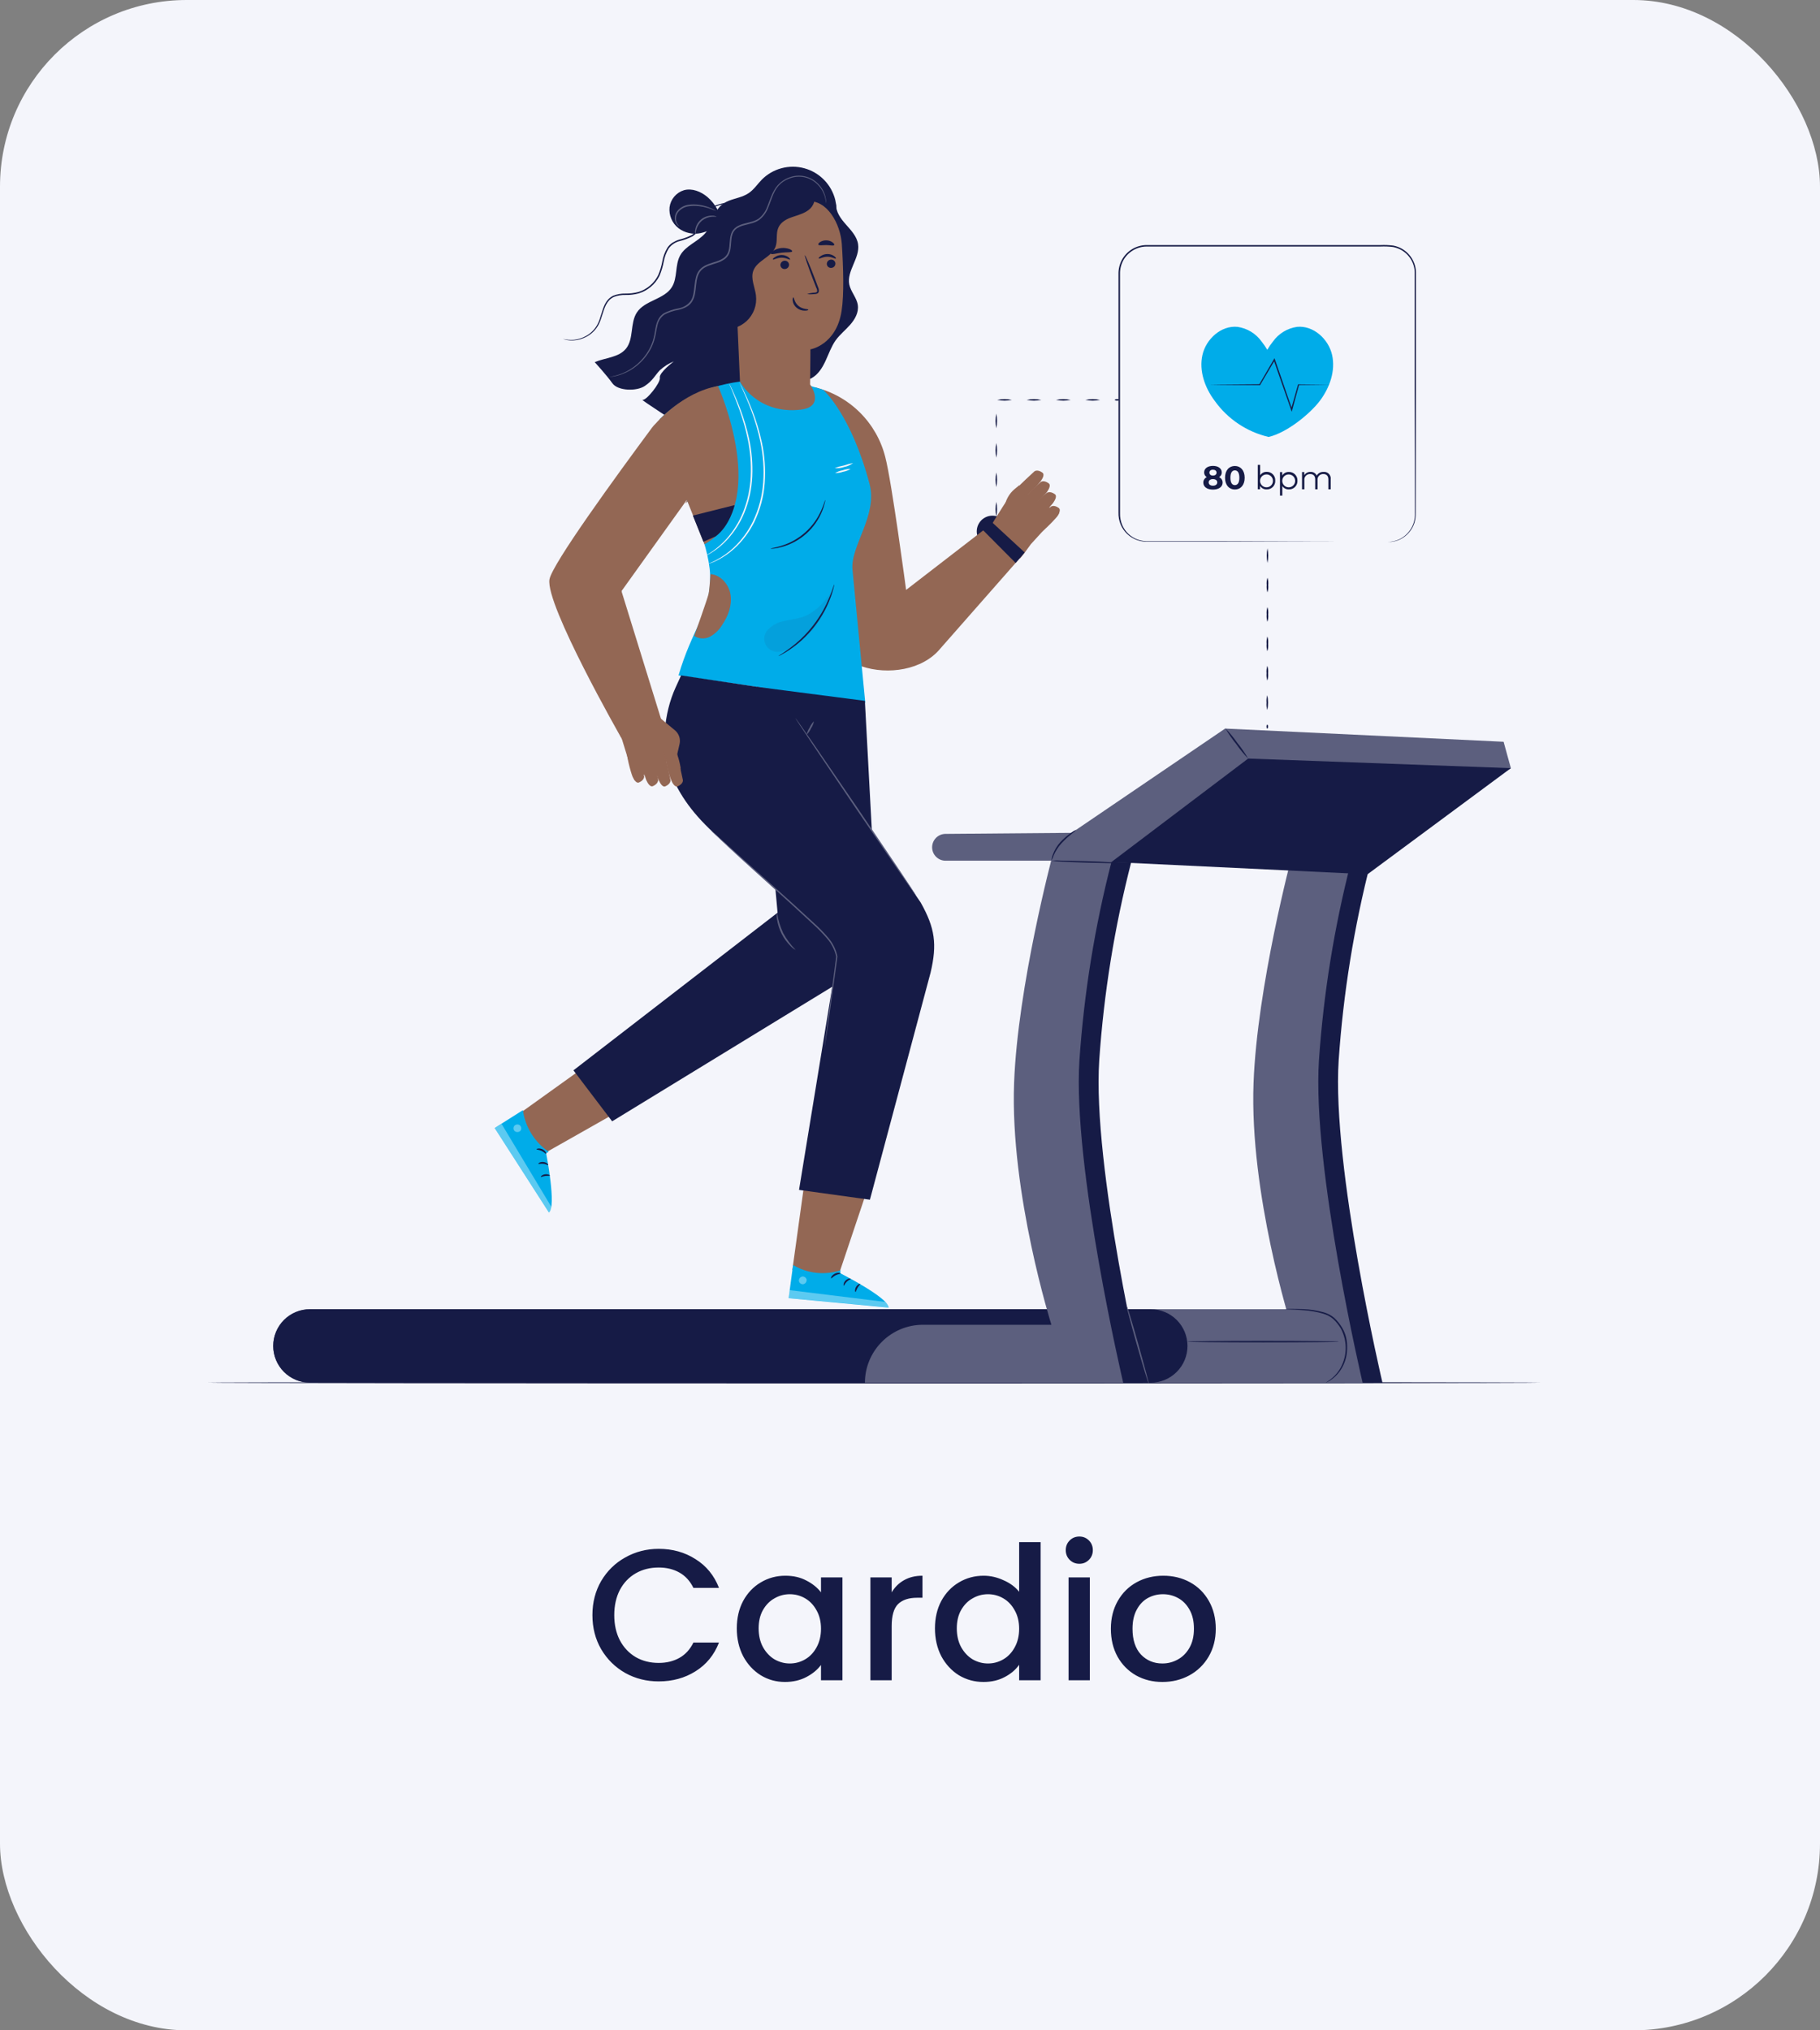 <svg width="156" height="174" viewBox="0 0 156 174" fill="none" xmlns="http://www.w3.org/2000/svg">
<rect x="0" y="0" width="156" height="174" fill="#808080" stroke="none"/>
<rect width="156" height="174" rx="16" fill="#F4F5FB"/>
<path d="M132.053 118.495C132.053 118.531 106.472 118.561 74.924 118.561C43.377 118.561 17.796 118.531 17.796 118.495C17.796 118.46 43.367 118.44 74.924 118.44C106.482 118.44 132.053 118.46 132.053 118.495Z" fill="#161B46"/>
<path d="M67.916 108.836L69.148 99.931L74.917 100.228L71.706 109.796L67.916 108.836Z" fill="#936754"/>
<path d="M72.044 108.864L72.024 109.116C72.024 109.116 76.189 111.232 76.164 112.057L67.596 111.255L67.979 108.413C68.585 108.774 69.261 109.002 69.963 109.079C70.664 109.157 71.374 109.084 72.044 108.864Z" fill="#00ACE9"/>
<g opacity="0.6">
<path opacity="0.6" d="M68.755 109.401C68.671 109.419 68.596 109.467 68.545 109.537C68.494 109.607 68.47 109.693 68.478 109.779C68.493 109.863 68.54 109.94 68.608 109.991C68.677 110.043 68.763 110.067 68.849 110.058C68.938 110.04 69.018 109.988 69.072 109.914C69.126 109.84 69.15 109.749 69.141 109.658C69.118 109.569 69.062 109.493 68.984 109.446C68.905 109.399 68.811 109.384 68.723 109.406" fill="white"/>
</g>
<g opacity="0.6">
<path opacity="0.6" d="M67.591 111.25L67.682 110.565L75.864 111.573C75.864 111.573 76.232 111.775 76.164 112.042L67.591 111.25Z" fill="white"/>
</g>
<path d="M72.052 109.139C72.052 109.179 71.835 109.179 71.616 109.295C71.396 109.411 71.273 109.575 71.235 109.547C71.197 109.519 71.283 109.295 71.55 109.156C71.817 109.018 72.064 109.101 72.052 109.139Z" fill="#161B46"/>
<path d="M72.916 109.594C72.916 109.635 72.734 109.69 72.576 109.846C72.417 110.003 72.356 110.192 72.324 110.187C72.291 110.182 72.278 109.935 72.48 109.741C72.682 109.547 72.918 109.554 72.916 109.594Z" fill="#161B46"/>
<path d="M73.327 110.719C73.286 110.719 73.249 110.507 73.377 110.29C73.506 110.074 73.71 109.998 73.725 110.038C73.74 110.079 73.606 110.187 73.503 110.368C73.4 110.55 73.367 110.716 73.327 110.719Z" fill="#161B46"/>
<path d="M44.281 95.606L50.584 91.088L55.566 93.797L46.526 98.915L44.281 95.606Z" fill="#936754"/>
<path d="M47.028 98.703L46.814 98.844C46.814 98.844 47.716 103.428 47.051 103.915L42.399 96.672L44.821 95.14C44.919 95.856 45.166 96.542 45.546 97.156C45.926 97.77 46.431 98.297 47.028 98.703Z" fill="#00ACE9"/>
<g opacity="0.6">
<path opacity="0.6" d="M44.576 96.45C44.51 96.394 44.425 96.365 44.338 96.367C44.251 96.37 44.168 96.404 44.105 96.463C44.045 96.526 44.013 96.609 44.013 96.695C44.013 96.781 44.045 96.864 44.105 96.927C44.175 96.988 44.266 97.021 44.36 97.018C44.453 97.015 44.542 96.977 44.609 96.912C44.663 96.838 44.686 96.747 44.674 96.657C44.663 96.567 44.617 96.485 44.546 96.428" fill="white"/>
</g>
<g opacity="0.6">
<path opacity="0.6" d="M42.401 96.672L42.996 96.322L47.237 103.393C47.237 103.393 47.305 103.806 47.053 103.915L42.401 96.672Z" fill="white"/>
</g>
<path d="M46.814 98.882C46.776 98.905 46.648 98.736 46.421 98.63C46.194 98.524 45.987 98.532 45.982 98.492C45.977 98.451 46.212 98.371 46.486 98.492C46.761 98.613 46.852 98.87 46.814 98.882Z" fill="#161B46"/>
<path d="M46.988 99.845C46.957 99.875 46.799 99.759 46.572 99.736C46.345 99.714 46.166 99.779 46.143 99.736C46.121 99.694 46.31 99.55 46.59 99.585C46.869 99.62 47.028 99.822 46.988 99.845Z" fill="#161B46"/>
<path d="M46.355 100.86C46.327 100.833 46.471 100.669 46.723 100.636C46.975 100.603 47.159 100.719 47.139 100.752C47.119 100.785 46.95 100.752 46.743 100.78C46.537 100.807 46.38 100.893 46.355 100.86Z" fill="#161B46"/>
<path d="M85.067 46.884C85.811 46.884 86.413 46.282 86.413 45.539C86.413 44.795 85.811 44.193 85.067 44.193C84.324 44.193 83.722 44.795 83.722 45.539C83.722 46.282 84.324 46.884 85.067 46.884Z" fill="#161B46"/>
<path d="M69.857 33.196C71.31 33.549 72.64 34.293 73.702 35.347C74.764 36.401 75.518 37.725 75.882 39.176C76.436 41.28 77.666 50.556 77.666 50.556L85.08 44.833L87.373 47.88L80.587 55.596C79.075 57.428 76.114 57.864 73.861 57.108C71.303 56.249 71.172 54.48 71.464 51.798L69.857 33.196Z" fill="#936754"/>
<path d="M88.356 46.64L90.798 43.966L86.998 41.95C86.731 42.111 85.08 44.825 85.08 44.825L84.979 45.292C84.979 45.292 87.32 47.837 87.386 47.88C87.451 47.923 88.356 46.64 88.356 46.64Z" fill="#936754"/>
<path d="M90.644 44.208C90.644 44.208 90.632 44.241 90.601 44.279C90.349 44.599 89.137 45.854 88.931 45.763C88.724 45.672 88.356 45.148 88.485 44.954C88.613 44.76 90.07 43.422 90.07 43.422C90.07 43.422 90.322 43.226 90.743 43.528C91.01 43.715 90.644 44.208 90.644 44.208Z" fill="#936754"/>
<path d="M90.311 43.029C90.311 43.029 90.299 43.062 90.271 43.099C90.019 43.422 88.805 44.677 88.598 44.584C88.391 44.49 88.026 43.971 88.154 43.775C88.283 43.578 89.737 42.242 89.737 42.242C89.737 42.242 89.989 42.046 90.412 42.348C90.679 42.537 90.311 43.029 90.311 43.029Z" fill="#936754"/>
<path d="M89.782 42.096C89.782 42.096 89.77 42.129 89.74 42.167C89.487 42.487 88.273 43.742 88.066 43.651C87.859 43.56 87.494 43.036 87.623 42.84C87.751 42.643 89.205 41.307 89.205 41.307C89.205 41.307 89.457 41.111 89.881 41.416C90.148 41.602 89.782 42.096 89.782 42.096Z" fill="#936754"/>
<path d="M89.24 41.179C89.24 41.179 89.228 41.212 89.198 41.25C88.946 41.572 87.734 42.827 87.527 42.734C87.32 42.641 86.955 42.122 87.083 41.925C87.212 41.728 88.666 40.393 88.666 40.393C88.666 40.393 88.918 40.196 89.341 40.499C89.616 40.688 89.24 41.179 89.24 41.179Z" fill="#936754"/>
<path d="M88.832 44.576C89.068 44.414 89.284 44.225 89.475 44.012C89.687 43.826 89.875 43.614 90.034 43.382C89.796 43.541 89.58 43.73 89.389 43.944C89.175 44.128 88.988 44.341 88.832 44.576Z" fill="#936754"/>
<path d="M88.076 43.871C88.402 43.628 88.704 43.355 88.978 43.057C89.282 42.786 89.559 42.488 89.805 42.165C89.179 42.681 88.6 43.252 88.076 43.871Z" fill="#936754"/>
<g opacity="0.78">
<path opacity="0.78" d="M87.373 43.092C88.001 42.578 88.579 42.007 89.102 41.386C88.777 41.629 88.475 41.902 88.2 42.2C87.897 42.471 87.62 42.769 87.373 43.092Z" fill="#936754"/>
</g>
<path d="M85.932 44.947L86.101 43.51C86.175 42.882 86.489 42.306 86.978 41.903L87.35 41.598L89.732 44.095C89.732 44.095 88.671 44.78 88.139 43.964L88.265 45.302L85.932 44.947Z" fill="#936754"/>
<path d="M87.968 45.309C87.95 45.309 88.036 45.161 88.089 44.889C88.159 44.511 88.088 44.121 87.89 43.792L87.701 43.483L87.991 43.704L88.656 44.208H88.641C88.796 44.297 88.974 44.339 89.152 44.33C89.331 44.321 89.503 44.261 89.649 44.158C89.669 44.141 89.689 44.122 89.707 44.102V44.211C89.006 43.533 88.379 42.91 87.955 42.447C87.741 42.21 87.575 42.013 87.451 41.875C87.387 41.808 87.334 41.731 87.293 41.648C87.55 41.874 87.794 42.114 88.023 42.369C88.467 42.822 89.102 43.427 89.808 44.105L89.863 44.158L89.812 44.213C89.789 44.242 89.762 44.269 89.732 44.291C89.562 44.428 89.35 44.501 89.132 44.498C88.934 44.494 88.74 44.446 88.563 44.357L87.91 43.83L88.008 43.742C88.214 44.101 88.271 44.526 88.167 44.926C88.136 45.07 88.067 45.202 87.968 45.309Z" fill="#936754"/>
<path d="M89.188 44.299C89.215 44.312 89.104 44.45 89.062 44.679C89.051 44.739 89.058 44.801 89.083 44.857C89.108 44.913 89.148 44.96 89.2 44.992C89.275 45.016 89.355 45.019 89.432 45.002C89.509 44.986 89.58 44.949 89.639 44.896C89.939 44.657 90.233 44.448 90.422 44.286C90.611 44.125 90.725 44.007 90.745 44.022C90.765 44.037 90.682 44.178 90.493 44.37C90.251 44.606 89.994 44.826 89.722 45.027C89.641 45.097 89.543 45.143 89.438 45.16C89.333 45.178 89.226 45.166 89.127 45.126C89.049 45.079 88.989 45.008 88.956 44.924C88.922 44.839 88.918 44.746 88.943 44.659C88.971 44.555 89.022 44.457 89.092 44.375C89.147 44.319 89.18 44.294 89.188 44.299Z" fill="#936754"/>
<path d="M76.923 53.676C76.859 53.528 76.824 53.37 76.819 53.209C76.781 52.825 76.802 52.436 76.882 52.058C76.961 51.678 77.099 51.313 77.293 50.977C77.362 50.832 77.458 50.702 77.575 50.594C77.332 51.067 77.142 51.567 77.011 52.083C76.923 52.609 76.893 53.143 76.923 53.676Z" fill="#936754"/>
<path d="M84.208 45.385L87.056 48.248L87.832 47.348L85.014 44.743L84.208 45.385Z" fill="#161B46"/>
<path d="M65.437 36.509C65.615 35.532 65.071 34.352 65.742 33.616C66.205 33.112 67.032 33.112 67.569 32.687C68.259 32.125 68.211 31.086 68.289 30.202C68.42 28.774 69.027 27.431 70.013 26.389C70.409 25.973 70.903 25.472 70.739 24.922C70.664 24.728 70.549 24.552 70.401 24.406L65.477 18.791C65.091 18.301 64.63 17.876 64.111 17.531C63.85 17.361 63.553 17.256 63.243 17.224C62.933 17.191 62.62 17.233 62.33 17.345C61.342 17.801 61.173 19.131 60.47 19.961C59.835 20.717 58.761 21.042 58.292 21.904C57.846 22.727 58.086 23.811 57.589 24.605C56.929 25.666 55.281 25.729 54.593 26.772C53.991 27.684 54.341 29.025 53.661 29.874C53.038 30.645 51.897 30.645 50.977 31.036C50.977 31.036 52.023 32.185 52.489 32.845C52.955 33.506 54.565 33.556 55.273 33.075C55.982 32.593 56.123 32.185 56.559 31.729C56.91 31.408 57.315 31.152 57.756 30.973C57.756 30.973 56.475 31.938 56.559 32.367C56.642 32.795 55.374 34.367 55.072 34.264C54.77 34.161 58.413 36.507 58.413 36.507L65.437 36.509Z" fill="#161B46"/>
<path d="M71.671 17.479C71.621 18.149 72.064 18.738 72.51 19.242C72.956 19.747 73.455 20.271 73.551 20.936C73.722 22.115 72.566 23.204 72.795 24.378C72.924 25.006 73.435 25.51 73.526 26.142C73.617 26.775 73.286 27.354 72.881 27.821C72.475 28.287 71.978 28.672 71.621 29.176C71.263 29.68 71.034 30.336 70.761 30.925C70.489 31.515 70.124 32.105 69.552 32.415C68.69 32.883 67.485 32.667 66.825 33.387C66.165 34.108 66.389 35.363 65.603 35.89" fill="#161B46"/>
<path d="M61.359 18.504C61.342 17.897 61.904 17.426 62.471 17.204C63.038 16.982 63.66 16.896 64.164 16.556C64.613 16.256 64.92 15.785 65.29 15.402C65.757 14.929 66.342 14.589 66.984 14.417C67.626 14.244 68.302 14.245 68.943 14.42C69.584 14.595 70.167 14.937 70.632 15.412C71.098 15.886 71.428 16.476 71.591 17.121C71.807 17.988 71.659 19.013 70.976 19.588C70.182 20.258 69.007 20.11 67.992 19.9C66.976 19.691 65.827 19.487 64.968 20.084C64.464 20.445 64.164 21.029 63.852 21.571C63.539 22.113 63.146 22.665 62.554 22.869C61.962 23.073 61.16 22.72 61.138 22.095" fill="#161B46"/>
<path d="M63.758 18.63C63.504 18.655 63.27 18.776 63.101 18.968C62.933 19.16 62.843 19.408 62.851 19.663L63.458 33.415C63.484 35.038 65.857 35.953 67.596 35.912C69.36 35.869 69.408 35.01 69.431 33.463C69.466 30.882 69.463 29.915 69.463 29.935C69.463 29.955 71.684 29.562 72.135 26.659C72.362 25.22 72.283 22.859 72.157 20.931C72.044 19.195 70.897 17.065 69.159 17.252L63.758 18.63Z" fill="#936754"/>
<path d="M71.608 22.584C71.609 22.681 71.573 22.774 71.507 22.844C71.44 22.914 71.349 22.956 71.253 22.96C71.206 22.964 71.158 22.959 71.113 22.944C71.068 22.929 71.026 22.906 70.991 22.875C70.955 22.844 70.926 22.806 70.905 22.763C70.884 22.721 70.872 22.674 70.87 22.627C70.868 22.53 70.904 22.437 70.971 22.366C71.037 22.296 71.128 22.254 71.225 22.249C71.272 22.245 71.32 22.251 71.365 22.266C71.41 22.281 71.451 22.305 71.487 22.336C71.523 22.367 71.552 22.405 71.573 22.448C71.594 22.491 71.606 22.537 71.608 22.584Z" fill="#161B46"/>
<path d="M71.648 22.158C71.603 22.209 71.321 21.999 70.92 22.002C70.519 22.004 70.23 22.203 70.187 22.156C70.144 22.108 70.212 22.047 70.338 21.954C70.511 21.833 70.717 21.769 70.928 21.77C71.136 21.769 71.339 21.834 71.507 21.956C71.628 22.05 71.671 22.138 71.648 22.158Z" fill="#161B46"/>
<path d="M67.632 22.68C67.633 22.777 67.596 22.871 67.529 22.941C67.462 23.011 67.371 23.052 67.274 23.055C67.226 23.059 67.179 23.053 67.134 23.039C67.089 23.024 67.047 23 67.011 22.969C66.976 22.938 66.947 22.899 66.926 22.857C66.905 22.814 66.893 22.768 66.891 22.72C66.89 22.624 66.927 22.53 66.994 22.46C67.06 22.39 67.152 22.349 67.249 22.345C67.296 22.341 67.343 22.347 67.388 22.362C67.433 22.377 67.475 22.4 67.511 22.432C67.546 22.463 67.576 22.501 67.596 22.544C67.617 22.586 67.629 22.633 67.632 22.68Z" fill="#161B46"/>
<path d="M67.722 22.241C67.677 22.291 67.395 22.082 66.994 22.085C66.593 22.087 66.303 22.287 66.258 22.239C66.213 22.191 66.283 22.13 66.412 22.037C66.585 21.916 66.791 21.852 67.001 21.853C67.209 21.852 67.411 21.918 67.579 22.04C67.692 22.133 67.745 22.221 67.722 22.241Z" fill="#161B46"/>
<path d="M69.179 25.2C69.388 25.132 69.606 25.092 69.826 25.081C69.93 25.069 70.025 25.049 70.043 24.98C70.051 24.875 70.026 24.769 69.973 24.678L69.67 23.902C69.249 22.796 68.944 21.886 68.987 21.871C69.03 21.856 69.411 22.738 69.831 23.841C69.932 24.114 70.031 24.373 70.124 24.623C70.187 24.746 70.206 24.888 70.177 25.023C70.162 25.059 70.139 25.092 70.11 25.117C70.081 25.143 70.046 25.162 70.008 25.172C69.952 25.188 69.894 25.197 69.837 25.197C69.618 25.226 69.397 25.227 69.179 25.2Z" fill="#161B46"/>
<path d="M69.456 29.927C68.093 29.952 66.751 29.598 65.578 28.904C65.578 28.904 66.523 30.89 69.421 30.613L69.456 29.927Z" fill="#936754"/>
<path d="M69.013 26.165C68.935 26.07 68.836 25.996 68.723 25.949C68.609 25.902 68.487 25.885 68.365 25.898C68.276 25.907 68.19 25.934 68.112 25.977C68.034 26.021 67.966 26.079 67.911 26.15C67.859 26.217 67.828 26.298 67.822 26.383C67.817 26.468 67.837 26.553 67.881 26.626C67.945 26.697 68.03 26.748 68.123 26.772C68.216 26.796 68.314 26.791 68.405 26.76C68.592 26.692 68.763 26.587 68.909 26.452C68.955 26.421 68.995 26.38 69.025 26.334C69.04 26.312 69.048 26.286 69.048 26.259C69.048 26.233 69.04 26.207 69.025 26.185" fill="#936754"/>
<path d="M68.002 25.48C68.067 25.48 68.07 25.91 68.44 26.218C68.811 26.525 69.275 26.47 69.28 26.535C69.285 26.601 69.176 26.621 68.98 26.626C68.724 26.628 68.477 26.539 68.282 26.374C68.093 26.22 67.971 25.999 67.942 25.757C67.926 25.585 67.974 25.477 68.002 25.48Z" fill="#161B46"/>
<path d="M67.901 21.543C67.861 21.652 67.463 21.601 66.994 21.657C66.525 21.712 66.145 21.843 66.084 21.747C66.056 21.7 66.122 21.599 66.273 21.495C66.477 21.367 66.707 21.286 66.947 21.259C67.187 21.232 67.429 21.259 67.657 21.339C67.831 21.405 67.916 21.49 67.901 21.543Z" fill="#161B46"/>
<path d="M71.5 21.004C71.429 21.095 71.154 21.004 70.822 21.004C70.489 21.004 70.212 21.067 70.147 20.971C70.119 20.926 70.162 20.835 70.285 20.75C70.448 20.644 70.64 20.591 70.834 20.598C71.029 20.601 71.217 20.665 71.374 20.78C71.492 20.865 71.53 20.959 71.5 21.004Z" fill="#161B46"/>
<path d="M61.737 28.154C62.137 28.234 62.55 28.218 62.943 28.107C63.336 27.996 63.696 27.793 63.995 27.516C64.294 27.238 64.522 26.893 64.662 26.51C64.801 26.127 64.847 25.716 64.796 25.311C64.706 24.6 64.323 23.877 64.57 23.204C64.895 22.315 66.142 22.04 66.472 21.153C66.664 20.649 66.493 20.034 66.709 19.527C66.926 19.021 67.415 18.772 67.904 18.603C68.393 18.434 68.912 18.305 69.32 17.988C69.728 17.67 69.985 17.068 69.721 16.625C67.558 16.883 65.435 17.399 63.395 18.162C62.922 18.338 62.425 18.55 62.148 18.968C61.871 19.386 61.866 19.976 61.896 20.52L62.259 28.317" fill="#161B46"/>
<path d="M66.253 16.523C66.205 16.591 66.15 16.653 66.089 16.71C65.915 16.872 65.714 17.003 65.495 17.096C65.146 17.235 64.778 17.32 64.403 17.348C63.967 17.4 63.466 17.39 62.922 17.403C62.329 17.403 61.742 17.522 61.195 17.753C60.898 17.898 60.645 18.12 60.462 18.396C60.287 18.698 60.146 19.018 60.041 19.351C59.923 19.721 59.682 20.039 59.358 20.253C59.008 20.43 58.64 20.567 58.26 20.661C57.88 20.754 57.545 20.978 57.315 21.294C57.105 21.642 56.962 22.025 56.891 22.425C56.815 22.837 56.695 23.239 56.533 23.625C56.351 23.994 56.094 24.321 55.777 24.585C55.473 24.84 55.12 25.031 54.739 25.144C54.374 25.241 53.998 25.286 53.62 25.278C53.276 25.267 52.933 25.325 52.612 25.449C52.466 25.518 52.333 25.612 52.219 25.727C52.112 25.845 52.021 25.976 51.947 26.117C51.665 26.684 51.574 27.296 51.322 27.795C51.088 28.244 50.725 28.612 50.279 28.851C49.948 29.033 49.582 29.142 49.205 29.171C48.968 29.189 48.73 29.172 48.497 29.121C48.416 29.101 48.358 29.078 48.321 29.068L48.26 29.045C48.567 29.121 48.885 29.147 49.2 29.121C49.568 29.084 49.923 28.97 50.243 28.786C50.671 28.549 51.017 28.189 51.236 27.753C51.488 27.269 51.562 26.661 51.851 26.067C51.927 25.916 52.024 25.776 52.139 25.651C52.261 25.524 52.405 25.42 52.564 25.343C52.902 25.21 53.263 25.147 53.625 25.157C53.992 25.162 54.357 25.118 54.712 25.026C55.075 24.915 55.411 24.731 55.702 24.487C56.005 24.235 56.25 23.921 56.422 23.567C56.581 23.19 56.697 22.797 56.77 22.395C56.844 21.979 56.995 21.58 57.214 21.218C57.333 21.044 57.488 20.896 57.667 20.785C57.843 20.679 58.031 20.594 58.227 20.533C58.598 20.443 58.959 20.311 59.3 20.14C59.603 19.942 59.828 19.645 59.935 19.3C60.045 18.96 60.193 18.633 60.376 18.325C60.574 18.042 60.843 17.817 61.158 17.675C61.715 17.439 62.316 17.322 62.922 17.33C63.474 17.33 63.965 17.33 64.398 17.292C64.768 17.267 65.131 17.187 65.477 17.055C65.769 16.933 66.033 16.752 66.253 16.523Z" fill="#161B46"/>
<path d="M64.096 32.624C60.626 32.952 58.312 34.212 56.548 35.918L58.872 42.858C58.872 42.858 61.014 46.945 60.868 49.851C60.722 52.756 59.31 53.958 58.159 57.882L74.166 60.225C74.166 60.225 73.264 50.854 73.07 48.82C72.876 46.786 75.249 44.176 74.534 41.477C72.944 35.484 70.567 33.413 70.567 33.413C70.567 33.413 67.1 32.14 64.096 32.624Z" fill="#00ACE9"/>
<path d="M59.505 54.5C59.708 54.632 59.944 54.707 60.187 54.715C60.429 54.724 60.67 54.667 60.883 54.55C61.307 54.309 61.661 53.961 61.911 53.542C62.415 52.786 62.75 51.892 62.624 51.002C62.498 50.112 61.795 49.271 60.898 49.198C60.898 49.198 60.822 50.458 60.742 50.864C60.661 51.269 59.505 54.5 59.505 54.5Z" fill="#936754"/>
<path d="M70.736 42.84C70.734 42.925 70.721 43.01 70.696 43.092C70.643 43.328 70.57 43.559 70.479 43.782C70.179 44.529 69.71 45.197 69.11 45.733C68.509 46.269 67.793 46.658 67.017 46.872C66.783 46.939 66.545 46.986 66.303 47.013C66.216 47.025 66.127 47.025 66.039 47.013C66.039 46.988 66.414 46.955 66.989 46.773C67.741 46.54 68.434 46.148 69.022 45.623C69.609 45.098 70.077 44.453 70.393 43.732C70.638 43.198 70.716 42.825 70.736 42.84Z" fill="#161B46"/>
<path d="M71.507 50.072C71.499 50.178 71.479 50.282 71.447 50.382C71.421 50.503 71.388 50.621 71.349 50.738C71.306 50.876 71.26 51.035 71.192 51.204C71.043 51.604 70.867 51.994 70.666 52.371C70.166 53.293 69.518 54.128 68.748 54.84C68.431 55.13 68.094 55.397 67.74 55.639C67.505 55.805 67.26 55.956 67.007 56.09C66.916 56.146 66.82 56.191 66.719 56.226C66.719 56.203 67.105 55.992 67.684 55.563C68.024 55.313 68.348 55.042 68.655 54.752C69.406 54.039 70.045 53.217 70.55 52.313C70.755 51.943 70.937 51.562 71.097 51.171C71.376 50.501 71.485 50.065 71.507 50.072Z" fill="#161B46"/>
<g opacity="0.3">
<path opacity="0.3" d="M71.376 50.541C70.779 51.499 69.864 52.539 68.735 52.892C68.251 53.046 67.742 53.096 67.246 53.21C66.743 53.296 66.276 53.529 65.905 53.88C65.716 54.04 65.584 54.258 65.531 54.5C65.478 54.742 65.506 54.995 65.611 55.219C65.716 55.444 65.892 55.627 66.112 55.741C66.332 55.856 66.584 55.894 66.828 55.851C67.29 55.794 67.729 55.621 68.105 55.347C69.786 54.256 70.847 52.542 71.381 50.536" fill="#2D3259"/>
</g>
<path d="M62.501 32.871C62.532 32.917 62.559 32.966 62.581 33.017C62.632 33.115 62.7 33.269 62.788 33.453C62.962 33.833 63.206 34.388 63.468 35.091C63.777 35.911 64.025 36.754 64.209 37.611C64.437 38.666 64.527 39.746 64.479 40.824C64.433 41.905 64.2 42.97 63.791 43.971C63.451 44.787 62.974 45.54 62.382 46.196C61.984 46.636 61.528 47.021 61.027 47.338C60.848 47.449 60.704 47.527 60.606 47.575C60.557 47.603 60.505 47.626 60.452 47.643C60.452 47.643 60.654 47.529 60.999 47.295C61.484 46.964 61.926 46.574 62.314 46.133C62.887 45.478 63.348 44.732 63.678 43.926C64.075 42.937 64.302 41.888 64.348 40.824C64.396 39.757 64.312 38.689 64.096 37.644C63.917 36.788 63.68 35.946 63.385 35.123C63.133 34.42 62.907 33.864 62.748 33.475C62.67 33.294 62.609 33.145 62.561 33.032C62.535 32.981 62.515 32.926 62.501 32.871Z" fill="#F4F5FB"/>
<path d="M63.373 32.76C63.407 32.81 63.438 32.863 63.463 32.919C63.519 33.024 63.599 33.17 63.7 33.387C63.897 33.795 64.174 34.395 64.471 35.151C64.82 36.039 65.096 36.955 65.295 37.888C65.545 39.034 65.63 40.21 65.547 41.381C65.464 42.554 65.157 43.702 64.643 44.76C64.215 45.616 63.631 46.385 62.922 47.028C62.442 47.461 61.901 47.821 61.316 48.096C61.158 48.171 60.996 48.236 60.83 48.291C60.774 48.313 60.715 48.331 60.656 48.343C60.656 48.328 60.891 48.253 61.296 48.049C61.865 47.76 62.391 47.394 62.859 46.96C63.55 46.312 64.118 45.543 64.534 44.692C65.035 43.645 65.334 42.513 65.416 41.355C65.499 40.198 65.42 39.034 65.182 37.898C64.989 36.969 64.724 36.057 64.391 35.169C64.106 34.413 63.841 33.808 63.657 33.392L63.446 32.916C63.416 32.867 63.391 32.815 63.373 32.76Z" fill="#F4F5FB"/>
<path d="M73.123 39.682C72.901 39.853 72.642 39.969 72.367 40.02C72.104 40.114 71.822 40.144 71.545 40.108C71.801 40.016 72.064 39.944 72.331 39.894C72.589 39.803 72.854 39.732 73.123 39.682Z" fill="#F4F5FB"/>
<path d="M72.908 40.191C72.709 40.311 72.49 40.392 72.261 40.431C72.043 40.51 71.812 40.547 71.58 40.539C71.78 40.422 72 40.342 72.228 40.302C72.446 40.223 72.677 40.186 72.908 40.191Z" fill="#F4F5FB"/>
<path d="M63.421 32.702C63.421 32.702 64.902 35.527 68.622 35.109C70.771 34.857 69.464 32.987 69.464 32.987C69.464 32.987 67.458 31.815 63.421 32.702Z" fill="#936754"/>
<path d="M74.133 60.062L75.066 77.45C75.212 78.824 74.961 80.212 74.341 81.448C73.721 82.684 72.76 83.715 71.57 84.42L52.469 96.098L49.152 91.728L66.649 78.218L64.885 58.865L74.133 60.062Z" fill="#161B46"/>
<path d="M58.381 57.882L57.907 58.92C56.884 61.17 56.647 64.076 57.438 66.135C58.229 68.194 59.489 69.877 61.505 71.679L70.716 80.106C71.078 80.438 71.352 80.856 71.512 81.321C71.671 81.787 71.712 82.284 71.631 82.769L68.488 101.974L74.564 102.816L79.765 83.349C80.337 80.917 80.143 79.534 78.921 77.354L66.53 59.109L58.381 57.882Z" fill="#161B46"/>
<path d="M78.528 76.759C78.485 76.713 78.446 76.663 78.412 76.61L78.1 76.174L76.973 74.554L73.294 69.181L69.65 63.786L68.556 62.143L68.264 61.692C68.228 61.641 68.197 61.587 68.171 61.531C68.214 61.576 68.253 61.626 68.287 61.679L68.599 62.115L69.726 63.736L73.405 69.108L77.049 74.501C77.505 75.187 77.875 75.746 78.142 76.144C78.263 76.333 78.359 76.482 78.435 76.595C78.47 76.648 78.501 76.702 78.528 76.759Z" fill="#5C5F7E"/>
<path d="M70.661 90.08C70.657 90.028 70.657 89.975 70.661 89.923C70.673 89.81 70.691 89.671 70.711 89.472C70.761 89.069 70.832 88.5 70.918 87.789C71.107 86.343 71.369 84.319 71.674 81.968V81.988C71.553 81.425 71.293 80.901 70.918 80.463C70.519 79.994 70.088 79.552 69.627 79.143C67.246 76.925 65.033 74.982 63.461 73.541C62.675 72.82 62.042 72.233 61.611 71.822L61.107 71.346L60.981 71.218C60.951 71.19 60.938 71.175 60.941 71.172C60.943 71.17 60.959 71.172 60.989 71.207L61.125 71.326L61.629 71.784L63.509 73.47C65.094 74.894 67.319 76.827 69.7 79.047C70.167 79.46 70.603 79.907 71.006 80.383C71.391 80.838 71.657 81.382 71.779 81.965V81.985C71.454 84.332 71.177 86.353 70.978 87.799C70.875 88.51 70.794 89.077 70.726 89.48C70.696 89.666 70.673 89.815 70.656 89.926C70.663 89.977 70.664 90.028 70.661 90.08Z" fill="#5C5F7E"/>
<path d="M68.196 81.409C68.035 81.324 67.89 81.213 67.768 81.079C67.138 80.457 66.73 79.648 66.603 78.773C66.57 78.594 66.57 78.41 66.603 78.231C66.696 78.829 66.872 79.412 67.125 79.962C67.415 80.491 67.775 80.978 68.196 81.409Z" fill="#5C5F7E"/>
<path d="M69.146 62.959C69.189 62.743 69.275 62.538 69.398 62.355C69.484 62.153 69.609 61.97 69.766 61.815C69.723 62.031 69.638 62.236 69.514 62.418C69.428 62.621 69.303 62.805 69.146 62.959Z" fill="#5C5F7E"/>
<path d="M61.896 19.21C61.775 18.306 61.327 17.479 60.636 16.884C60.079 16.413 59.318 16.108 58.62 16.302C58.296 16.402 58.008 16.593 57.79 16.852C57.572 17.111 57.433 17.428 57.39 17.764C57.356 18.101 57.408 18.441 57.54 18.753C57.672 19.064 57.88 19.338 58.146 19.548C58.415 19.753 58.725 19.898 59.056 19.971C59.386 20.046 59.728 20.047 60.059 19.976C60.681 19.845 61.279 19.472 61.906 19.581" fill="#161B46"/>
<path d="M52.212 32.306C52.593 32.246 52.968 32.145 53.328 32.004C54.306 31.605 55.119 30.884 55.631 29.96C55.801 29.659 55.931 29.336 56.017 29C56.115 28.652 56.143 28.272 56.239 27.884C56.286 27.684 56.36 27.492 56.458 27.312C56.566 27.125 56.717 26.967 56.899 26.851C57.286 26.647 57.703 26.505 58.134 26.43C58.35 26.397 58.558 26.322 58.745 26.208C58.931 26.094 59.094 25.944 59.222 25.767C59.457 25.387 59.474 24.903 59.537 24.429C59.559 24.183 59.602 23.939 59.666 23.701C59.732 23.451 59.862 23.223 60.041 23.038C60.424 22.665 60.956 22.562 61.425 22.4C61.66 22.328 61.882 22.216 62.08 22.07C62.265 21.919 62.396 21.712 62.453 21.48C62.576 21.014 62.501 20.508 62.67 20.026C62.752 19.787 62.911 19.581 63.123 19.442C63.328 19.314 63.551 19.222 63.786 19.167C64.234 19.046 64.691 18.976 65.046 18.721C65.373 18.457 65.621 18.108 65.764 17.713C65.923 17.33 66.046 16.939 66.213 16.579C66.294 16.403 66.39 16.235 66.5 16.075C66.611 15.92 66.739 15.779 66.883 15.654C67.157 15.421 67.477 15.249 67.823 15.15C68.117 15.062 68.426 15.034 68.731 15.068C69.037 15.102 69.332 15.197 69.6 15.347C70.001 15.577 70.329 15.916 70.547 16.325C70.682 16.581 70.767 16.861 70.799 17.149C70.811 17.248 70.811 17.349 70.799 17.448C70.799 17.448 70.799 17.345 70.764 17.151C70.721 16.869 70.627 16.598 70.487 16.35C70.267 15.956 69.942 15.631 69.549 15.41C69.289 15.268 69.003 15.181 68.708 15.151C68.414 15.122 68.116 15.151 67.833 15.238C67.503 15.334 67.198 15.498 66.936 15.72C66.8 15.839 66.678 15.975 66.573 16.123C66.466 16.282 66.374 16.451 66.298 16.627C66.137 16.98 66.019 17.383 65.857 17.761C65.71 18.18 65.448 18.549 65.101 18.827C64.726 19.107 64.252 19.177 63.816 19.298C63.595 19.348 63.383 19.433 63.189 19.55C62.999 19.675 62.857 19.859 62.785 20.074C62.629 20.51 62.702 21.017 62.574 21.516C62.512 21.775 62.368 22.006 62.163 22.176C61.954 22.333 61.718 22.453 61.468 22.529C60.986 22.693 60.475 22.798 60.132 23.136C59.789 23.474 59.716 23.98 59.666 24.447C59.615 24.913 59.588 25.419 59.328 25.838C59.201 26.042 59.021 26.209 58.806 26.319C58.602 26.422 58.386 26.5 58.164 26.553C57.745 26.623 57.34 26.758 56.962 26.951C56.8 27.064 56.663 27.207 56.557 27.372C56.451 27.538 56.379 27.723 56.344 27.917C56.249 28.292 56.218 28.673 56.115 29.03C56.024 29.373 55.89 29.703 55.714 30.011C55.415 30.541 55.014 31.006 54.535 31.382C54.176 31.667 53.775 31.894 53.346 32.054C53.077 32.16 52.797 32.235 52.511 32.279L52.29 32.301C52.264 32.306 52.238 32.308 52.212 32.306Z" fill="#5C5F7E"/>
<path d="M58.239 19.404C58.239 19.404 58.166 19.386 58.073 19.295C57.942 19.158 57.862 18.98 57.844 18.791C57.832 18.655 57.849 18.517 57.892 18.387C57.935 18.258 58.005 18.138 58.096 18.035C58.323 17.784 58.627 17.617 58.96 17.559C59.285 17.506 59.616 17.506 59.941 17.559C60.204 17.596 60.463 17.66 60.714 17.751C60.882 17.81 61.046 17.883 61.203 17.967C61.311 18.03 61.369 18.071 61.364 18.078C61.359 18.086 61.112 17.967 60.684 17.826C60.437 17.751 60.184 17.698 59.928 17.668C59.616 17.625 59.299 17.63 58.988 17.683C58.682 17.734 58.401 17.885 58.189 18.111C58.103 18.201 58.037 18.308 57.993 18.424C57.95 18.541 57.931 18.665 57.937 18.789C57.948 18.959 58.008 19.122 58.111 19.258C58.187 19.363 58.245 19.404 58.239 19.404Z" fill="#5C5F7E"/>
<path d="M59.613 20.084C59.565 19.953 59.559 19.809 59.595 19.674C59.65 19.336 59.825 19.03 60.087 18.811C60.35 18.592 60.682 18.475 61.024 18.482C61.164 18.472 61.303 18.504 61.425 18.572C61.425 18.595 61.269 18.557 61.027 18.572C60.713 18.595 60.414 18.713 60.17 18.91C59.932 19.114 59.763 19.387 59.686 19.691C59.628 19.928 59.628 20.084 59.613 20.084Z" fill="#5C5F7E"/>
<path d="M61.546 33.08C58.486 33.619 56.233 36.263 56.233 36.263C56.111 36.379 55.998 36.505 55.896 36.638C52.839 40.764 47.3 48.369 47.096 49.662C46.746 51.846 53.24 63.214 53.24 63.214L56.798 62.06L53.27 50.66L58.872 42.84L60.384 46.643C66.18 43.412 61.546 33.08 61.546 33.08Z" fill="#936754"/>
<path d="M59.389 44.185L62.972 43.286C62.972 43.286 62.551 45.085 61.339 45.967L60.293 46.431L59.389 44.185Z" fill="#161B46"/>
<path d="M53.328 63.408L54.391 66.868L58.03 64.716L58.249 63.763C58.298 63.55 58.286 63.327 58.216 63.119C58.146 62.911 58.02 62.727 57.851 62.586L56.546 61.503L56.198 61.178C56.198 61.178 52.816 61.904 52.746 61.934C52.675 61.964 53.328 63.408 53.328 63.408Z" fill="#936754"/>
<path d="M54.253 66.624C54.253 66.624 54.233 66.596 54.215 66.55C54.061 66.177 53.6 64.489 53.787 64.358C53.973 64.227 54.606 64.177 54.709 64.386C54.812 64.595 55.213 66.528 55.213 66.528C55.213 66.528 55.261 66.838 54.779 67.054C54.492 67.188 54.253 66.624 54.253 66.624Z" fill="#936754"/>
<path d="M55.437 66.936C55.437 66.936 55.417 66.908 55.397 66.865C55.246 66.49 54.785 64.802 54.968 64.671C55.153 64.54 55.788 64.489 55.891 64.698C55.994 64.907 56.407 66.84 56.407 66.84C56.407 66.84 56.453 67.15 55.974 67.367C55.677 67.503 55.437 66.936 55.437 66.936Z" fill="#936754"/>
<path d="M56.511 66.954C56.511 66.954 56.491 66.926 56.471 66.88C56.319 66.507 55.858 64.819 56.042 64.688C56.226 64.557 56.864 64.507 56.967 64.716C57.07 64.925 57.471 66.858 57.471 66.858C57.471 66.858 57.516 67.168 57.038 67.385C56.75 67.518 56.511 66.954 56.511 66.954Z" fill="#936754"/>
<path d="M57.574 66.954C57.574 66.954 57.554 66.926 57.536 66.88C57.383 66.507 56.922 64.819 57.105 64.688C57.289 64.557 57.927 64.507 58.03 64.716C58.134 64.925 58.534 66.858 58.534 66.858C58.534 66.858 58.582 67.168 58.101 67.385C57.814 67.518 57.574 66.954 57.574 66.954Z" fill="#936754"/>
<path d="M54.858 64.875C54.876 65.161 54.929 65.444 55.016 65.717C55.066 65.994 55.151 66.264 55.268 66.521C55.251 66.234 55.197 65.952 55.11 65.679C55.061 65.401 54.976 65.131 54.858 64.875Z" fill="#936754"/>
<path d="M55.848 64.582C55.895 64.987 55.979 65.386 56.1 65.775C56.181 66.172 56.298 66.562 56.45 66.939C56.4 66.535 56.316 66.136 56.198 65.747C56.117 65.349 55.999 64.959 55.848 64.582Z" fill="#936754"/>
<g opacity="0.78">
<path opacity="0.78" d="M56.879 64.376C56.929 64.78 57.013 65.178 57.131 65.568C57.212 65.966 57.329 66.356 57.481 66.732C57.434 66.328 57.35 65.929 57.229 65.54C57.148 65.142 57.031 64.753 56.879 64.376Z" fill="#936754"/>
</g>
<path d="M58.368 65.989C58.186 65.605 58.048 65.203 57.955 64.789C57.768 64.116 57.587 63.582 57.617 63.567C57.832 63.936 57.988 64.337 58.081 64.754C58.215 65.156 58.311 65.569 58.368 65.989Z" fill="#936754"/>
<path d="M61.334 41.94C61.186 41.949 61.038 41.949 60.891 41.94C60.539 41.95 60.194 42.032 59.876 42.181C59.558 42.331 59.275 42.545 59.043 42.809C58.957 42.93 58.863 43.045 58.764 43.155C58.799 43.006 58.87 42.867 58.97 42.751C59.194 42.457 59.486 42.221 59.821 42.063C60.155 41.905 60.523 41.831 60.893 41.847C61.045 41.843 61.197 41.874 61.334 41.94Z" fill="#936754"/>
<path d="M53.313 50.722C53.197 50.644 53.085 50.56 52.978 50.47C52.704 50.275 52.393 50.138 52.063 50.07C51.734 50.001 51.394 50.002 51.065 50.072C50.93 50.114 50.793 50.148 50.654 50.173C50.766 50.078 50.899 50.012 51.042 49.981C51.383 49.883 51.743 49.869 52.091 49.941C52.438 50.012 52.762 50.169 53.033 50.397C53.24 50.569 53.328 50.715 53.313 50.722Z" fill="#936754"/>
<path d="M112.44 73.309C112.44 73.309 109.456 84.51 109.146 92.814C108.791 102.287 112.341 113.533 112.341 113.533H96.357V118.505H118.498C118.498 118.505 114.153 100.034 114.743 90.874C115.136 85.135 116.056 79.444 117.49 73.874L112.44 73.309Z" fill="#161B46"/>
<path d="M110.741 73.309C110.741 73.309 107.757 84.51 107.447 92.814C107.092 102.287 110.643 113.533 110.643 113.533H99.633C98.98 113.533 98.332 113.661 97.729 113.91C97.125 114.16 96.576 114.526 96.114 114.988C95.652 115.45 95.285 115.998 95.035 116.601C94.785 117.205 94.656 117.852 94.656 118.505H116.797C116.797 118.505 112.455 100.044 113.052 90.874C113.445 85.135 114.365 79.444 115.799 73.874L110.741 73.309Z" fill="#5C5F7E"/>
<path d="M79.896 72.614C79.896 72.918 80.017 73.211 80.233 73.426C80.448 73.642 80.741 73.763 81.045 73.763H92.834V71.366L81.035 71.465C80.732 71.467 80.443 71.589 80.229 71.805C80.016 72.02 79.896 72.311 79.896 72.614Z" fill="#5C5F7E"/>
<path d="M111.626 118.495H26.566C25.731 118.495 24.93 118.164 24.34 117.573C23.75 116.983 23.418 116.182 23.418 115.348C23.418 114.513 23.75 113.712 24.34 113.122C24.93 112.532 25.731 112.2 26.566 112.2H111.626C112.46 112.2 113.261 112.532 113.851 113.122C114.442 113.712 114.773 114.513 114.773 115.348C114.773 116.182 114.442 116.983 113.851 117.573C113.261 118.164 112.46 118.495 111.626 118.495Z" fill="#5C5F7E"/>
<path d="M98.632 118.495H26.566C25.731 118.495 24.93 118.164 24.34 117.573C23.75 116.983 23.418 116.182 23.418 115.348C23.418 114.513 23.75 113.712 24.34 113.122C24.93 112.532 25.731 112.2 26.566 112.2H98.638C99.472 112.2 100.273 112.532 100.863 113.122C101.453 113.712 101.785 114.513 101.785 115.348C101.785 115.761 101.703 116.171 101.545 116.553C101.386 116.936 101.154 117.283 100.861 117.575C100.569 117.867 100.221 118.099 99.839 118.257C99.456 118.415 99.046 118.496 98.632 118.495Z" fill="#161B46"/>
<path d="M91.914 73.309C91.914 73.309 88.93 84.51 88.621 92.814C88.265 102.287 91.816 113.533 91.816 113.533H75.834V118.505H97.975C97.975 118.505 93.628 100.034 94.22 90.874C94.612 85.135 95.531 79.444 96.964 73.874L91.914 73.309Z" fill="#161B46"/>
<path d="M90.216 73.309C90.216 73.309 87.232 84.51 86.922 92.814C86.567 102.287 90.12 113.533 90.12 113.533H79.108C77.789 113.533 76.524 114.057 75.592 114.99C74.659 115.922 74.136 117.187 74.136 118.505H96.276C96.276 118.505 91.929 100.034 92.522 90.874C92.913 85.135 93.832 79.444 95.266 73.874L90.216 73.309Z" fill="#5C5F7E"/>
<path d="M98.464 118.581C98.428 118.581 97.96 117.069 97.433 115.199C96.906 113.329 96.496 111.789 96.531 111.779C96.566 111.769 97.035 113.291 97.559 115.164C98.083 117.036 98.499 118.571 98.464 118.581Z" fill="#5C5F7E"/>
<path d="M114.773 114.977C114.773 115.015 111.863 115.043 108.271 115.043C104.68 115.043 101.77 115.015 101.77 114.977C101.77 114.939 104.68 114.912 108.264 114.912C111.847 114.912 114.773 114.942 114.773 114.977Z" fill="#161B46"/>
<path d="M113.639 118.495C113.639 118.482 113.768 118.417 113.989 118.258C114.298 118.033 114.565 117.755 114.778 117.437C115.12 116.91 115.315 116.301 115.342 115.674C115.37 115.047 115.23 114.423 114.937 113.868C114.756 113.561 114.533 113.28 114.274 113.034C114.019 112.823 113.723 112.668 113.405 112.578C112.858 112.42 112.296 112.322 111.729 112.286C111.243 112.248 110.847 112.235 110.575 112.225C110.432 112.227 110.29 112.219 110.149 112.2C110.29 112.178 110.432 112.17 110.575 112.175C110.849 112.175 111.245 112.175 111.737 112.193C112.314 112.216 112.886 112.307 113.443 112.462C113.778 112.555 114.091 112.717 114.36 112.938C114.629 113.192 114.862 113.482 115.05 113.8C115.238 114.122 115.365 114.474 115.426 114.841C115.475 115.182 115.484 115.527 115.451 115.869C115.398 116.452 115.193 117.011 114.856 117.49C114.63 117.81 114.347 118.085 114.02 118.301C113.901 118.372 113.808 118.425 113.742 118.455C113.677 118.485 113.642 118.5 113.639 118.495Z" fill="#161B46"/>
<path d="M91.239 71.797L90.422 74.07L95.266 73.874L115.796 74.446L129.503 65.832L128.88 63.569L105.011 62.438L91.239 71.797Z" fill="#5C5F7E"/>
<path d="M117.218 74.924L95.266 73.874L106.986 65.008L129.503 65.832L117.218 74.924Z" fill="#161B46"/>
<path d="M92.262 71.102C92.15 71.229 92.023 71.344 91.884 71.442C91.562 71.694 91.26 71.971 90.982 72.271C90.713 72.571 90.492 72.911 90.327 73.279C90.272 73.441 90.207 73.599 90.133 73.753C90.136 73.579 90.173 73.408 90.241 73.249C90.384 72.853 90.602 72.488 90.883 72.175C91.166 71.869 91.482 71.596 91.826 71.361C91.96 71.256 92.106 71.169 92.262 71.102Z" fill="#161B46"/>
<path d="M106.986 65.016C106.611 64.623 106.266 64.202 105.956 63.756C105.612 63.333 105.302 62.884 105.028 62.413C105.405 62.805 105.751 63.226 106.062 63.673C106.406 64.095 106.715 64.544 106.986 65.016Z" fill="#161B46"/>
<path d="M95.951 73.972C95.667 73.992 95.381 73.992 95.097 73.972L93.036 73.924C92.232 73.901 91.504 73.871 90.974 73.838C90.689 73.834 90.405 73.806 90.125 73.755C90.409 73.733 90.695 73.733 90.979 73.755L93.041 73.803C93.845 73.826 94.573 73.856 95.102 73.888C95.387 73.892 95.671 73.92 95.951 73.972Z" fill="#161B46"/>
<path d="M114.178 30.414C113.868 29.048 112.571 27.873 111.175 28.012C110.763 28.071 110.367 28.213 110.012 28.43C109.657 28.646 109.349 28.933 109.108 29.272C108.929 29.494 108.767 29.73 108.624 29.978C108.48 29.731 108.317 29.495 108.138 29.272C107.897 28.933 107.589 28.646 107.234 28.43C106.879 28.213 106.483 28.071 106.072 28.012C104.676 27.873 103.378 29.048 103.068 30.414C102.758 31.779 103.272 33.231 104.116 34.35C105.229 35.91 106.872 37.011 108.738 37.447C110.303 37.087 112.286 35.469 113.13 34.35C113.974 33.231 114.488 31.782 114.178 30.414Z" fill="#00ACE9"/>
<path d="M113.924 32.949C113.864 32.961 113.803 32.966 113.742 32.964L113.221 32.977L111.308 32.997L111.354 32.964C111.185 33.584 110.988 34.31 110.771 35.104L110.721 35.288L110.658 35.106C110.315 34.131 109.935 33.037 109.532 31.886L109.169 30.835H109.287L108.027 32.967L108.012 33.012H107.979L104.613 32.987L103.657 32.972H103.405C103.348 32.972 103.317 32.972 103.317 32.972H103.405H103.657L104.613 32.957L107.979 32.931L107.926 32.962L109.169 30.822L109.239 30.699L109.287 30.832C109.406 31.175 109.527 31.525 109.653 31.883C110.051 33.035 110.426 34.131 110.764 35.109H110.65C110.875 34.317 111.081 33.597 111.255 32.974V32.939H111.293L113.206 32.959H113.727C113.793 32.951 113.858 32.948 113.924 32.949Z" fill="#161B46"/>
<path d="M104.797 41.356C104.797 41.726 104.466 41.958 103.965 41.958C103.463 41.958 103.141 41.726 103.141 41.356C103.14 41.258 103.168 41.162 103.221 41.08C103.273 40.997 103.349 40.932 103.438 40.892C103.368 40.851 103.309 40.792 103.27 40.721C103.23 40.651 103.21 40.57 103.211 40.489C103.211 40.144 103.519 39.927 103.967 39.927C104.416 39.927 104.723 40.144 104.723 40.489C104.725 40.57 104.704 40.651 104.664 40.722C104.624 40.793 104.565 40.851 104.494 40.892C104.584 40.931 104.661 40.996 104.715 41.078C104.768 41.161 104.797 41.257 104.797 41.356ZM104.335 41.34C104.335 41.167 104.194 41.061 103.965 41.061C103.736 41.061 103.602 41.167 103.602 41.34C103.602 41.514 103.741 41.625 103.965 41.625C104.189 41.625 104.335 41.514 104.335 41.34ZM103.663 40.506C103.663 40.655 103.781 40.758 103.965 40.758C104.149 40.758 104.275 40.665 104.275 40.506C104.275 40.348 104.151 40.254 103.965 40.254C103.778 40.254 103.663 40.353 103.663 40.506Z" fill="#161B46"/>
<path d="M105.003 40.943C105.003 40.295 105.364 39.935 105.845 39.935C106.326 39.935 106.687 40.303 106.687 40.943C106.687 41.583 106.331 41.951 105.845 41.951C105.358 41.951 105.003 41.58 105.003 40.943ZM106.23 40.943C106.23 40.496 106.072 40.31 105.845 40.31C105.618 40.31 105.464 40.496 105.464 40.943C105.464 41.389 105.621 41.575 105.845 41.575C106.069 41.575 106.23 41.389 106.23 40.943Z" fill="#161B46"/>
<path d="M109.307 41.187C109.313 41.286 109.298 41.385 109.263 41.478C109.228 41.571 109.175 41.656 109.106 41.727C109.036 41.798 108.953 41.854 108.861 41.891C108.769 41.928 108.671 41.946 108.571 41.943C108.458 41.947 108.345 41.922 108.245 41.868C108.145 41.814 108.061 41.735 108.002 41.638V41.93H107.81V39.841H108.012V40.728C108.073 40.636 108.157 40.561 108.255 40.509C108.353 40.458 108.463 40.433 108.574 40.436C108.672 40.434 108.77 40.451 108.862 40.488C108.953 40.525 109.036 40.581 109.105 40.651C109.173 40.722 109.227 40.806 109.262 40.898C109.297 40.99 109.312 41.089 109.307 41.187ZM109.108 41.187C109.104 41.079 109.068 40.974 109.004 40.887C108.941 40.799 108.853 40.732 108.752 40.693C108.65 40.655 108.54 40.648 108.435 40.672C108.329 40.696 108.233 40.75 108.158 40.828C108.083 40.907 108.033 41.005 108.014 41.112C107.994 41.218 108.007 41.328 108.05 41.428C108.092 41.527 108.164 41.612 108.254 41.671C108.345 41.73 108.451 41.762 108.559 41.762C108.633 41.763 108.708 41.748 108.776 41.72C108.845 41.691 108.907 41.648 108.959 41.594C109.011 41.54 109.05 41.476 109.076 41.406C109.102 41.336 109.113 41.261 109.108 41.187Z" fill="#161B46"/>
<path d="M111.21 41.187C111.216 41.286 111.201 41.385 111.166 41.478C111.131 41.571 111.077 41.656 111.008 41.727C110.939 41.798 110.856 41.854 110.764 41.891C110.672 41.928 110.573 41.946 110.474 41.943C110.363 41.947 110.254 41.922 110.155 41.871C110.057 41.821 109.973 41.745 109.912 41.653V42.475H109.713V40.459H109.905V40.751C109.964 40.655 110.048 40.576 110.148 40.522C110.248 40.469 110.361 40.442 110.474 40.446C110.572 40.443 110.669 40.461 110.76 40.497C110.851 40.533 110.933 40.588 111.002 40.657C111.071 40.727 111.125 40.809 111.161 40.901C111.197 40.992 111.213 41.089 111.21 41.187ZM111.011 41.187C111.006 41.079 110.97 40.975 110.907 40.887C110.844 40.799 110.756 40.732 110.655 40.694C110.554 40.655 110.444 40.648 110.338 40.671C110.233 40.695 110.136 40.749 110.061 40.827C109.986 40.905 109.936 41.004 109.917 41.11C109.897 41.217 109.909 41.326 109.952 41.426C109.994 41.525 110.065 41.61 110.155 41.67C110.245 41.73 110.351 41.761 110.459 41.762C110.534 41.763 110.608 41.748 110.677 41.72C110.746 41.691 110.808 41.648 110.86 41.594C110.912 41.541 110.952 41.477 110.978 41.406C111.004 41.336 111.015 41.262 111.011 41.187Z" fill="#161B46"/>
<path d="M114.06 41.076V41.933H113.861V41.096C113.861 40.784 113.702 40.625 113.435 40.625C113.365 40.62 113.295 40.631 113.23 40.656C113.164 40.681 113.105 40.721 113.057 40.772C113.009 40.823 112.973 40.884 112.951 40.95C112.929 41.017 112.922 41.087 112.931 41.157V41.933H112.732V41.096C112.732 40.784 112.576 40.625 112.306 40.625C112.236 40.621 112.166 40.632 112.101 40.657C112.036 40.682 111.977 40.722 111.929 40.773C111.881 40.824 111.845 40.884 111.823 40.951C111.801 41.017 111.794 41.087 111.802 41.157V41.933H111.603V40.456H111.795V40.726C111.851 40.635 111.931 40.561 112.026 40.511C112.12 40.461 112.227 40.438 112.334 40.444C112.443 40.436 112.552 40.462 112.646 40.517C112.74 40.573 112.815 40.657 112.861 40.756C112.92 40.656 113.006 40.574 113.109 40.519C113.212 40.464 113.329 40.438 113.445 40.444C113.53 40.434 113.615 40.445 113.695 40.474C113.775 40.502 113.848 40.549 113.907 40.61C113.966 40.671 114.011 40.745 114.037 40.825C114.064 40.906 114.072 40.992 114.06 41.076Z" fill="#161B46"/>
<path d="M118.966 46.446C119.296 46.436 119.621 46.362 119.922 46.227C120.286 46.057 120.6 45.797 120.834 45.471C120.985 45.267 121.1 45.04 121.176 44.798C121.259 44.521 121.295 44.232 121.282 43.944C121.282 41.474 121.282 37.908 121.262 33.501C121.262 31.296 121.262 28.879 121.262 26.289C121.262 25.642 121.262 24.982 121.262 24.31C121.262 23.978 121.262 23.635 121.262 23.302C121.24 22.787 121.043 22.295 120.703 21.907C120.364 21.519 119.902 21.259 119.395 21.168C119.043 21.125 118.688 21.112 118.334 21.128H117.248H98.282C97.874 21.129 97.473 21.24 97.122 21.448C96.771 21.656 96.481 21.955 96.284 22.312C96.091 22.668 95.993 23.069 96.002 23.474V29.544C96.002 32.717 96.002 35.779 96.002 38.695C96.002 40.151 96.002 41.571 96.002 42.953V43.982C95.991 44.313 96.049 44.643 96.171 44.952C96.292 45.251 96.475 45.52 96.709 45.743C96.942 45.966 97.22 46.137 97.524 46.245C97.823 46.347 98.138 46.394 98.454 46.381H101.233H104.693L115.136 46.401H117.976H118.714H118.966H118.714H117.976H115.136L104.693 46.423H98.436C98.108 46.438 97.779 46.392 97.468 46.285C97.149 46.172 96.858 45.992 96.613 45.759C96.368 45.525 96.175 45.242 96.047 44.929C95.921 44.608 95.861 44.266 95.871 43.921V42.966C95.871 41.585 95.871 40.165 95.871 38.707C95.871 35.792 95.871 32.73 95.871 29.557V23.486C95.863 23.059 95.965 22.637 96.168 22.262C96.376 21.882 96.682 21.566 97.054 21.344C97.425 21.123 97.85 21.004 98.282 21.002H117.248H118.344C118.705 20.987 119.067 21.002 119.425 21.047C119.957 21.148 120.439 21.427 120.792 21.837C121.145 22.248 121.348 22.766 121.368 23.308C121.368 23.65 121.368 23.985 121.368 24.316C121.368 24.986 121.368 25.646 121.368 26.294C121.368 28.884 121.368 31.301 121.368 33.506C121.368 37.913 121.353 41.479 121.348 43.949C121.357 44.242 121.318 44.535 121.232 44.816C121.153 45.062 121.033 45.293 120.877 45.499C120.636 45.827 120.315 46.087 119.944 46.255C119.717 46.353 119.477 46.416 119.231 46.441C119.05 46.449 118.966 46.446 118.966 46.446Z" fill="#161B46"/>
<path d="M108.642 48.248C108.555 47.832 108.555 47.403 108.642 46.988C108.729 47.403 108.729 47.832 108.642 48.248Z" fill="#161B46"/>
<path d="M108.639 50.768C108.576 50.564 108.553 50.35 108.574 50.138C108.552 49.925 108.575 49.711 108.642 49.508C108.706 49.711 108.727 49.926 108.705 50.138C108.726 50.35 108.703 50.564 108.639 50.768Z" fill="#161B46"/>
<path d="M108.634 53.288C108.572 53.084 108.551 52.87 108.571 52.658C108.551 52.446 108.573 52.231 108.637 52.028C108.702 52.231 108.725 52.446 108.702 52.658C108.725 52.87 108.701 53.085 108.634 53.288Z" fill="#161B46"/>
<path d="M108.629 55.808C108.567 55.604 108.546 55.39 108.566 55.178C108.546 54.966 108.568 54.751 108.632 54.548C108.697 54.751 108.719 54.966 108.697 55.178C108.719 55.39 108.696 55.605 108.629 55.808Z" fill="#161B46"/>
<path d="M108.627 58.325C108.562 58.122 108.539 57.908 108.561 57.695C108.539 57.483 108.563 57.268 108.629 57.065C108.692 57.269 108.713 57.483 108.692 57.695C108.713 57.908 108.691 58.122 108.627 58.325Z" fill="#161B46"/>
<path d="M108.624 60.845C108.559 60.642 108.537 60.428 108.559 60.215C108.538 60.003 108.56 59.789 108.624 59.585C108.712 60.001 108.712 60.43 108.624 60.845Z" fill="#161B46"/>
<path d="M108.624 62.438C108.587 62.438 108.556 62.362 108.556 62.272C108.556 62.181 108.587 62.105 108.624 62.105C108.662 62.105 108.69 62.179 108.69 62.272C108.69 62.365 108.66 62.438 108.624 62.438Z" fill="#161B46"/>
<path d="M85.398 43.006C85.485 43.422 85.485 43.851 85.398 44.266C85.31 43.851 85.31 43.422 85.398 43.006Z" fill="#161B46"/>
<path d="M85.398 40.486C85.485 40.902 85.485 41.331 85.398 41.746C85.31 41.331 85.31 40.902 85.398 40.486Z" fill="#161B46"/>
<path d="M85.398 37.966C85.485 38.382 85.485 38.811 85.398 39.226C85.31 38.811 85.31 38.382 85.398 37.966Z" fill="#161B46"/>
<path d="M85.398 35.446C85.485 35.862 85.485 36.291 85.398 36.706C85.31 36.291 85.31 35.862 85.398 35.446Z" fill="#161B46"/>
<path d="M86.733 34.272C86.318 34.359 85.889 34.359 85.473 34.272C85.889 34.185 86.318 34.185 86.733 34.272Z" fill="#161B46"/>
<path d="M89.253 34.272C88.838 34.359 88.409 34.359 87.993 34.272C88.409 34.185 88.838 34.185 89.253 34.272Z" fill="#161B46"/>
<path d="M91.773 34.272C91.358 34.359 90.929 34.359 90.513 34.272C90.929 34.185 91.358 34.185 91.773 34.272Z" fill="#161B46"/>
<path d="M94.293 34.272C93.878 34.359 93.449 34.359 93.033 34.272C93.449 34.185 93.878 34.185 94.293 34.272Z" fill="#161B46"/>
<path d="M95.936 34.272C95.936 34.31 95.85 34.338 95.745 34.338C95.639 34.338 95.553 34.31 95.553 34.272C95.553 34.234 95.639 34.206 95.745 34.206C95.85 34.206 95.936 34.227 95.936 34.272Z" fill="#161B46"/>
<path d="M50.779 138.416C50.779 137.328 51.03 136.352 51.532 135.488C52.044 134.624 52.731 133.952 53.596 133.472C54.47 132.981 55.425 132.736 56.459 132.736C57.644 132.736 58.694 133.029 59.611 133.616C60.539 134.192 61.212 135.013 61.627 136.08H59.435C59.148 135.493 58.748 135.056 58.236 134.768C57.724 134.48 57.132 134.336 56.459 134.336C55.724 134.336 55.068 134.501 54.492 134.832C53.916 135.163 53.462 135.637 53.132 136.256C52.812 136.875 52.651 137.595 52.651 138.416C52.651 139.237 52.812 139.957 53.132 140.576C53.462 141.195 53.916 141.675 54.492 142.016C55.068 142.347 55.724 142.512 56.459 142.512C57.132 142.512 57.724 142.368 58.236 142.08C58.748 141.792 59.148 141.355 59.435 140.768H61.627C61.212 141.835 60.539 142.656 59.611 143.232C58.694 143.808 57.644 144.096 56.459 144.096C55.414 144.096 54.459 143.856 53.596 143.376C52.731 142.885 52.044 142.208 51.532 141.344C51.03 140.48 50.779 139.504 50.779 138.416ZM63.154 139.552C63.154 138.667 63.336 137.883 63.699 137.2C64.072 136.517 64.573 135.989 65.203 135.616C65.843 135.232 66.546 135.04 67.314 135.04C68.008 135.04 68.611 135.179 69.123 135.456C69.645 135.723 70.061 136.059 70.371 136.464V135.184H72.21V144H70.371V142.688C70.061 143.104 69.64 143.451 69.106 143.728C68.573 144.005 67.965 144.144 67.282 144.144C66.525 144.144 65.832 143.952 65.203 143.568C64.573 143.173 64.072 142.629 63.699 141.936C63.336 141.232 63.154 140.437 63.154 139.552ZM70.371 139.584C70.371 138.976 70.243 138.448 69.987 138C69.741 137.552 69.416 137.211 69.01 136.976C68.605 136.741 68.168 136.624 67.698 136.624C67.229 136.624 66.792 136.741 66.386 136.976C65.981 137.2 65.65 137.536 65.394 137.984C65.149 138.421 65.026 138.944 65.026 139.552C65.026 140.16 65.149 140.693 65.394 141.152C65.65 141.611 65.981 141.963 66.386 142.208C66.802 142.443 67.24 142.56 67.698 142.56C68.168 142.56 68.605 142.443 69.01 142.208C69.416 141.973 69.741 141.632 69.987 141.184C70.243 140.725 70.371 140.192 70.371 139.584ZM76.43 136.464C76.697 136.016 77.049 135.669 77.486 135.424C77.934 135.168 78.462 135.04 79.07 135.04V136.928H78.606C77.892 136.928 77.348 137.109 76.974 137.472C76.612 137.835 76.43 138.464 76.43 139.36V144H74.606V135.184H76.43V136.464ZM80.139 139.552C80.139 138.667 80.32 137.883 80.683 137.2C81.056 136.517 81.558 135.989 82.187 135.616C82.827 135.232 83.536 135.04 84.315 135.04C84.891 135.04 85.456 135.168 86.011 135.424C86.576 135.669 87.024 136 87.355 136.416V132.16H89.195V144H87.355V142.672C87.056 143.099 86.64 143.451 86.107 143.728C85.584 144.005 84.981 144.144 84.299 144.144C83.531 144.144 82.827 143.952 82.187 143.568C81.558 143.173 81.056 142.629 80.683 141.936C80.32 141.232 80.139 140.437 80.139 139.552ZM87.355 139.584C87.355 138.976 87.227 138.448 86.971 138C86.725 137.552 86.4 137.211 85.995 136.976C85.59 136.741 85.152 136.624 84.683 136.624C84.213 136.624 83.776 136.741 83.371 136.976C82.966 137.2 82.635 137.536 82.379 137.984C82.133 138.421 82.011 138.944 82.011 139.552C82.011 140.16 82.133 140.693 82.379 141.152C82.635 141.611 82.966 141.963 83.371 142.208C83.787 142.443 84.224 142.56 84.683 142.56C85.152 142.56 85.59 142.443 85.995 142.208C86.4 141.973 86.725 141.632 86.971 141.184C87.227 140.725 87.355 140.192 87.355 139.584ZM92.519 134.016C92.188 134.016 91.911 133.904 91.687 133.68C91.463 133.456 91.351 133.179 91.351 132.848C91.351 132.517 91.463 132.24 91.687 132.016C91.911 131.792 92.188 131.68 92.519 131.68C92.839 131.68 93.111 131.792 93.335 132.016C93.559 132.24 93.671 132.517 93.671 132.848C93.671 133.179 93.559 133.456 93.335 133.68C93.111 133.904 92.839 134.016 92.519 134.016ZM93.415 135.184V144H91.591V135.184H93.415ZM99.633 144.144C98.801 144.144 98.049 143.957 97.377 143.584C96.705 143.2 96.177 142.667 95.793 141.984C95.409 141.291 95.217 140.491 95.217 139.584C95.217 138.688 95.415 137.893 95.809 137.2C96.204 136.507 96.743 135.973 97.425 135.6C98.108 135.227 98.871 135.04 99.713 135.04C100.556 135.04 101.319 135.227 102.001 135.6C102.684 135.973 103.223 136.507 103.617 137.2C104.012 137.893 104.209 138.688 104.209 139.584C104.209 140.48 104.007 141.275 103.601 141.968C103.196 142.661 102.641 143.2 101.937 143.584C101.244 143.957 100.476 144.144 99.633 144.144ZM99.633 142.56C100.103 142.56 100.54 142.448 100.945 142.224C101.361 142 101.697 141.664 101.953 141.216C102.209 140.768 102.337 140.224 102.337 139.584C102.337 138.944 102.215 138.405 101.969 137.968C101.724 137.52 101.399 137.184 100.993 136.96C100.588 136.736 100.151 136.624 99.681 136.624C99.212 136.624 98.775 136.736 98.369 136.96C97.975 137.184 97.66 137.52 97.425 137.968C97.191 138.405 97.073 138.944 97.073 139.584C97.073 140.533 97.313 141.269 97.793 141.792C98.284 142.304 98.897 142.56 99.633 142.56Z" fill="#161B46"/>
</svg>
